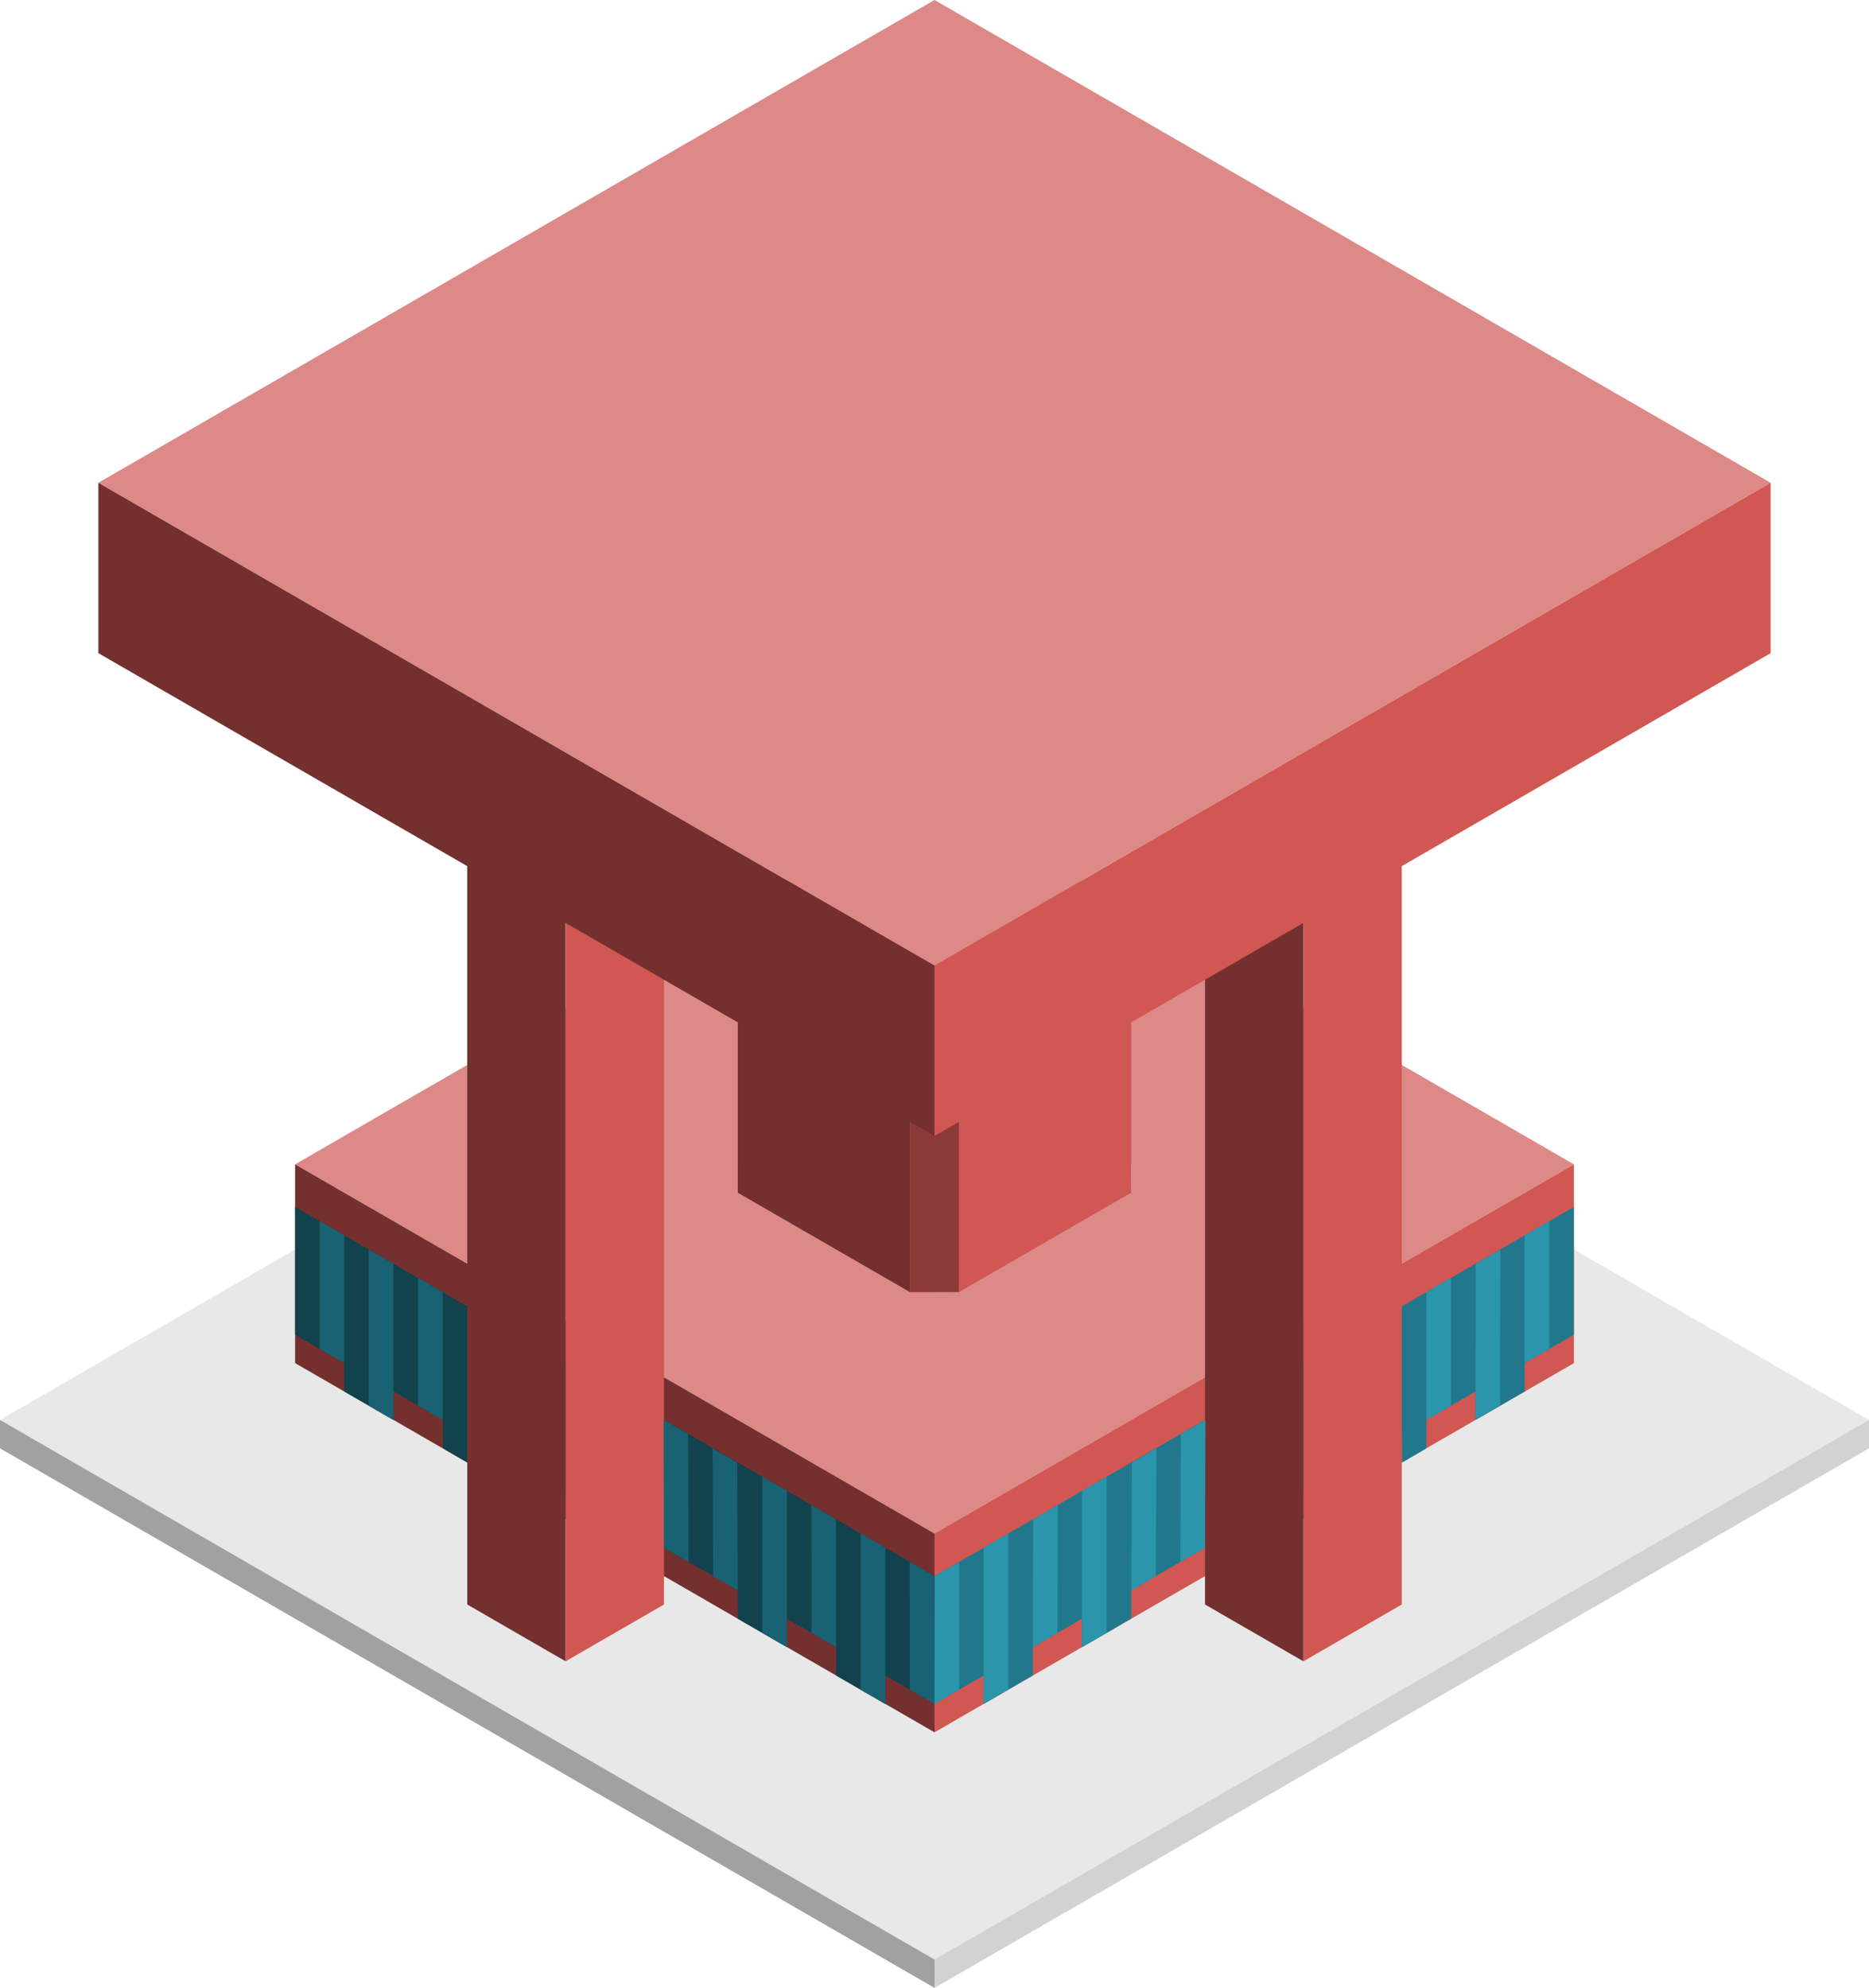 <svg id="Layer_1" data-name="Layer 1" xmlns="http://www.w3.org/2000/svg" viewBox="0 0 190 202.073">
  <defs>
    <style>
      .concrete-top {
        fill: #e8e8e8;
      }

      .concrete-right {
        fill: #d2d2d1;
      }

      .concrete-left {
        fill: #a2a1a1;
      }

      .top-prim {
        fill: #dd8987;
      }

      .cls-1 {
        fill: #bababa;
      }

      .exterior-R-prim {
        fill: #d15752;
      }

      .exterior-L-prim {
        fill: #73302f;
      }

      .curtain-L-prim-dark {
        fill: #11424d;
      }

      .curtain-R-prim-dark {
        fill: #21788c;
      }

      .exterior-L-light {
        fill: #8b3a37;
      }

      .curtain-R-prim-light {
        fill: #2b95ac;
      }

      .curtain-L-prim-light {
        fill: #196273;
      }
    </style>
  </defs>
  <title>Artboard 21</title>
  <g id="root">
    <path id="concrete-C3" class="concrete-top" d="M95,199.186l95-54.848L95,89.489,0,144.338Z"/>
    <path id="concrete-C2" class="concrete-right" d="M95,199.186v2.887l95-54.848v-2.887Z"/>
    <path id="concrete-C1" class="concrete-left" d="M0,144.338v2.887l95,54.848v-2.887Z"/>
    <path id="Path" class="top-prim" d="M30,118.357l65,37.528,65-37.528L95,80.829Z"/>
    <path id="Path-2" data-name="Path" class="cls-1" d="M75,118.357v2.887l17.458,10.08,5.023.035,17.529-10.12.031-2.857L95,106.81Z"/>
    <path id="body-R2" class="exterior-R-prim" d="M95,176.092l65-37.528V118.357L95,155.885Z"/>
    <path id="body-L1" class="exterior-L-prim" d="M95,176.092,30,138.564V118.357l65,37.528Z"/>
    <path id="Path-3" data-name="Path" class="curtain-L-prim-dark" d="M85,170.318v-5.773l5,2.887v5.774Z"/>
    <path id="Path-4" data-name="Path" class="curtain-L-prim-dark" d="M75,164.545v-5.773l5,2.887v5.774Z"/>
    <path id="Path-5" data-name="Path" class="curtain-L-prim-dark" d="M35,141.451v-5.773l5,2.887v5.774Z"/>
    <path id="windows-R3" class="curtain-R-prim-dark" d="M160,122.687v12.99L95,173.205v-12.99Z"/>
    <path id="Path-6" data-name="Path" class="curtain-R-prim-dark" d="M105,170.318v-5.774l-5,2.887v5.774Z"/>
    <path id="windows-L2" class="curtain-L-prim-dark" d="M30,122.687v12.99l65,37.528v-12.99Z"/>
    <path id="body-L1-2" data-name="body-L1" class="exterior-L-prim" d="M47.5,85.159l10,5.774V168.875l-10-5.774Z"/>
    <path id="body-R2-2" data-name="body-R2" class="exterior-R-prim" d="M142.5,85.159l-10,5.774V168.875l10-5.774Z"/>
    <path id="body-R2-3" data-name="body-R2" class="exterior-R-prim" d="M57.5,168.875l10-5.774V96.706l-10-5.774Z"/>
    <path id="body-L1-3" data-name="body-L1" class="exterior-L-prim" d="M132.5,168.875l-10-5.774V96.706l10-5.774Z"/>
    <path id="body-C2" class="exterior-L-light" d="M92.5,131.347V111.14l2.5,1.443,2.5-1.443v20.207Z"/>
    <path id="body-R2-4" data-name="body-R2" class="exterior-R-prim" d="M115,121.244V101.036L97.5,111.14v20.207Z"/>
    <path id="body-L1-4" data-name="body-L1" class="exterior-L-prim" d="M75,101.036v20.207l17.5,10.104V111.14Z"/>
    <path id="windows-R4" class="curtain-R-prim-light" d="M97.5,171.762l.021-12.99-2.5,1.443L95,173.205Z"/>
    <path id="windows-L1" class="curtain-L-prim-light" d="M92.5,171.762l-.021-12.99,2.5,1.443L95,173.205Z"/>
    <path id="windows-R4-2" data-name="windows-R4" class="curtain-R-prim-light" d="M107.5,165.988l.021-12.99-2.5,1.443L105,167.432Z"/>
    <path id="windows-L1-2" data-name="windows-L1" class="curtain-L-prim-light" d="M82.5,165.988l-.021-12.99,2.5,1.443L85,167.432Z"/>
    <path id="windows-R4-3" data-name="windows-R4" class="curtain-R-prim-light" d="M117.5,160.215l.062-12.99-2.5,1.443L115,161.658Z"/>
    <path id="windows-L1-3" data-name="windows-L1" class="curtain-L-prim-light" d="M72.5,160.215l-.062-12.99,2.5,1.443L75,161.658Z"/>
    <path id="Path-7" data-name="Path" class="curtain-R-prim-dark" d="M115,164.545v-5.774l-5,2.887v5.774Z"/>
    <path id="Path-8" data-name="Path" class="curtain-R-prim-dark" d="M155,141.451v-5.774l-5,2.887v5.774Z"/>
    <path id="windows-R4-4" data-name="windows-R4" class="curtain-R-prim-light" d="M152.5,142.894l.021-15.877-2.5,1.443L150,144.338Z"/>
    <path id="windows-L1-4" data-name="windows-L1" class="curtain-L-prim-light" d="M37.5,142.894l-.021-15.877,2.5,1.443L40,144.338Z"/>
    <path id="windows-R4-5" data-name="windows-R4" class="curtain-R-prim-light" d="M102.5,171.762V155.885L100,157.328v15.877Z"/>
    <path id="windows-L1-5" data-name="windows-L1" class="curtain-L-prim-light" d="M87.5,171.762V155.885L90,157.328v15.877Z"/>
    <path id="windows-R4-6" data-name="windows-R4" class="curtain-R-prim-light" d="M112.5,165.988V150.111l-2.5,1.443v15.877Z"/>
    <path id="windows-L1-6" data-name="windows-L1" class="curtain-L-prim-light" d="M77.5,165.988V150.111l2.5,1.443v15.877Z"/>
    <path id="windows-R4-7" data-name="windows-R4" class="curtain-R-prim-light" d="M122.5,157.328l.042-12.99-2.5,1.443L120,158.771Z"/>
    <path id="windows-L1-7" data-name="windows-L1" class="curtain-L-prim-light" d="M67.5,157.328l-.042-12.99,2.5,1.443L70,158.771Z"/>
    <path id="windows-R4-8" data-name="windows-R4" class="curtain-R-prim-light" d="M157.5,137.121V124.13l-2.5,1.443v12.99Z"/>
    <path id="windows-L1-8" data-name="windows-L1" class="curtain-L-prim-light" d="M32.5,137.121V124.13l2.5,1.443v12.99Z"/>
    <path id="windows-R4-9" data-name="windows-R4" class="curtain-R-prim-light" d="M147.5,142.894v-12.99l-2.5,1.443v12.99Z"/>
    <path id="windows-L1-9" data-name="windows-L1" class="curtain-L-prim-light" d="M42.5,142.894v-12.99l2.5,1.443v12.99Z"/>
    <path id="Path-9" data-name="Path" class="curtain-R-prim-dark" d="M145,147.224v-5.774l-2.5,1.443.042,5.774Z"/>
    <path id="Path-10" data-name="Path" class="curtain-L-prim-dark" d="M45.041,147.224,45,141.451l2.5,1.443v5.773Z"/>
    <path id="anchor_10_98.15_170" class="top-prim" d="M10,49.075,95,0l85,49.075L95,98.15Z"/>
    <path id="body-R2-5" data-name="body-R2" class="exterior-R-prim" d="M95,115.47l85-49.075v-17.32L95,98.15Z"/>
    <path id="body-L1-5" data-name="body-L1" class="exterior-L-prim" d="M95,115.47,10,66.395v-17.32L95,98.15Z"/>
  </g>
</svg>
